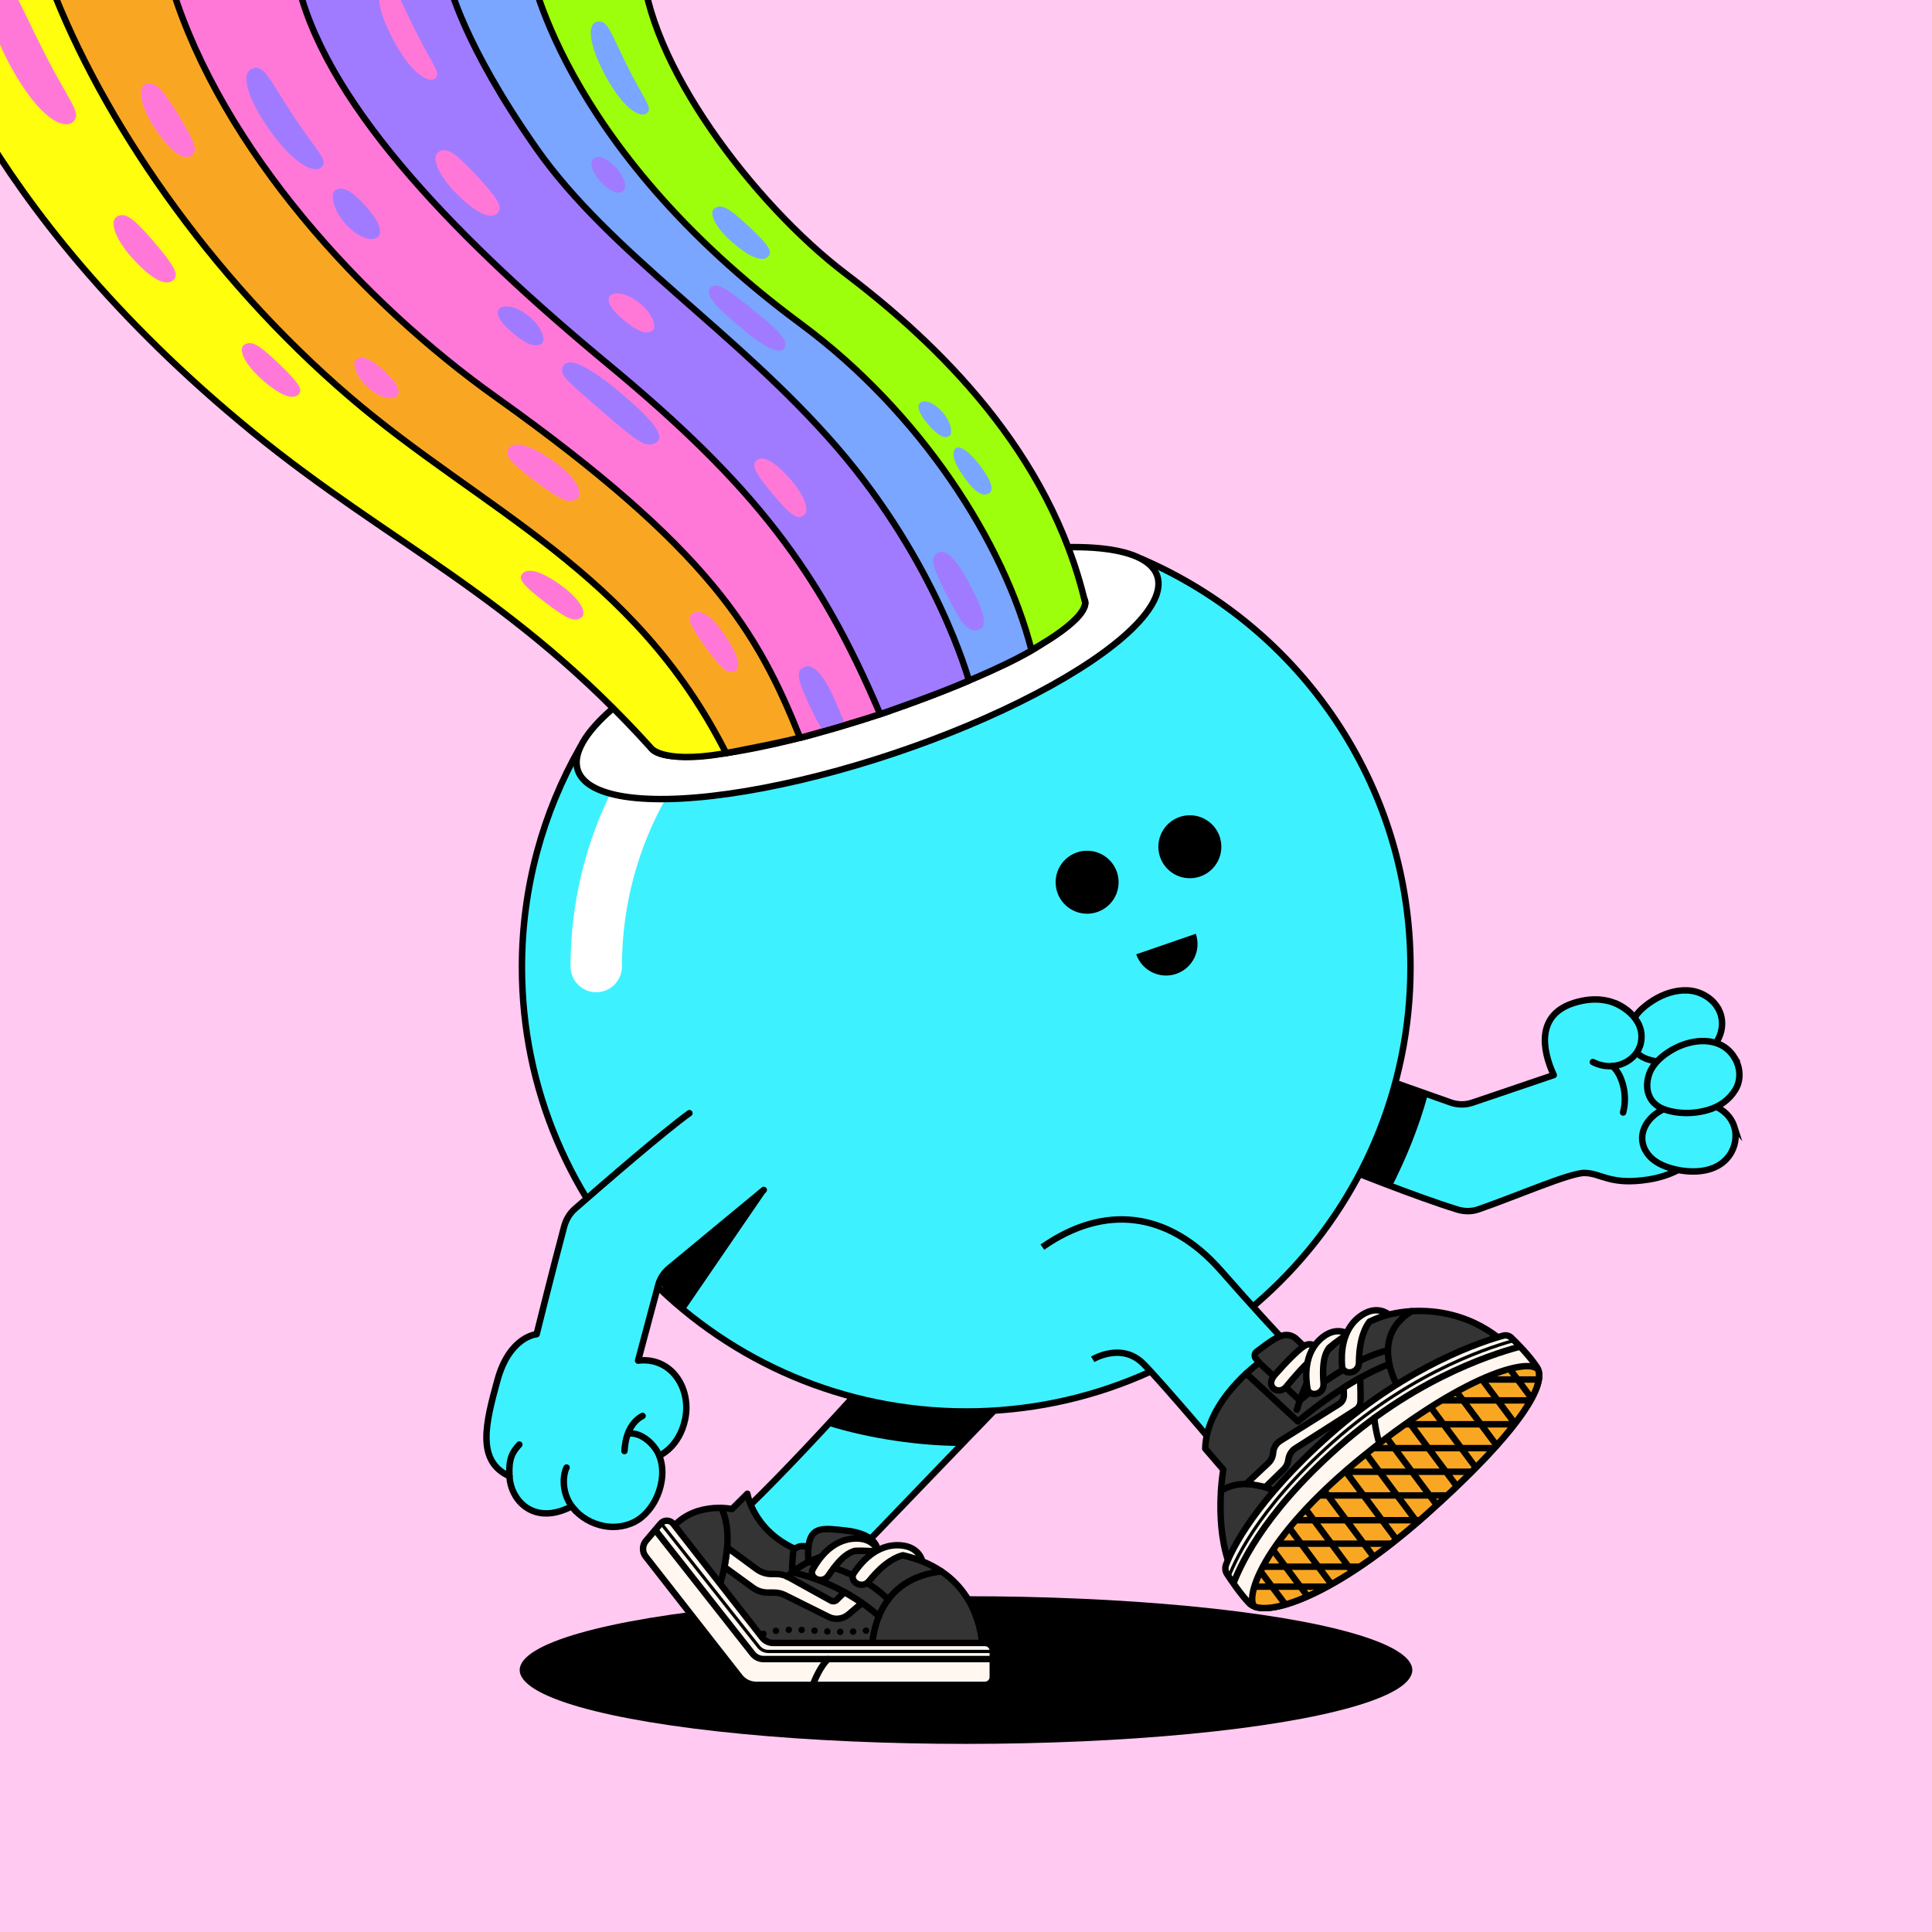 <?xml version="1.0" encoding="UTF-8"?>
<svg xmlns="http://www.w3.org/2000/svg" viewBox="0 0 600 600">
<rect x="0" y="0" width="600" height="600" fill="#808080" stroke="none"/>
<svg id="uuid-47722c1a-ec94-491f-b9ae-69c2f5e8f75c" data-name="BACKGROUND" xmlns="http://www.w3.org/2000/svg" viewBox="0 0 600 600"><defs><style>
      .uuid-ab0c32c0-b20c-4bf1-888e-57f882ba1299 {
        fill: #ffc9f1;
      }
    </style></defs><rect class="uuid-ab0c32c0-b20c-4bf1-888e-57f882ba1299" x="-1" y="-1" width="602" height="602"/></svg>
<svg id="uuid-79ae8300-360b-4786-a450-139d88b9bd1b" data-name="BACKGROUND" xmlns="http://www.w3.org/2000/svg" viewBox="0 0 600 600"><defs><style>
      .uuid-bb790ef4-3482-4c16-9212-ca22a42e94c3, .uuid-ce21024d-8548-4b65-8289-134ddf374839 {
        fill: #fff;
      }

      .uuid-30451256-22b5-42b4-8d7c-d574d31a414e, .uuid-ce21024d-8548-4b65-8289-134ddf374839, .uuid-ec441505-d704-4a03-88d5-730631e1d0ab, .uuid-4dc48eb6-7162-43bb-b26b-b457b7eed207, .uuid-69c06034-4b4b-451d-b5db-874d58b2df8d, .uuid-488e563d-fac1-4f7c-b70d-f33aa7f157d6, .uuid-2c7f611f-0762-4166-ba69-0c8fa63a7c69 {
        stroke: #000;
        stroke-width: 2px;
      }

      .uuid-30451256-22b5-42b4-8d7c-d574d31a414e, .uuid-ce21024d-8548-4b65-8289-134ddf374839, .uuid-4dc48eb6-7162-43bb-b26b-b457b7eed207, .uuid-69c06034-4b4b-451d-b5db-874d58b2df8d, .uuid-488e563d-fac1-4f7c-b70d-f33aa7f157d6 {
        stroke-linecap: round;
      }

      .uuid-30451256-22b5-42b4-8d7c-d574d31a414e, .uuid-ec441505-d704-4a03-88d5-730631e1d0ab, .uuid-69c06034-4b4b-451d-b5db-874d58b2df8d, .uuid-2c7f611f-0762-4166-ba69-0c8fa63a7c69 {
        fill: #3ef1ff;
      }

      .uuid-30451256-22b5-42b4-8d7c-d574d31a414e, .uuid-4dc48eb6-7162-43bb-b26b-b457b7eed207, .uuid-2c7f611f-0762-4166-ba69-0c8fa63a7c69 {
        stroke-linejoin: round;
      }

      .uuid-ce21024d-8548-4b65-8289-134ddf374839, .uuid-ec441505-d704-4a03-88d5-730631e1d0ab, .uuid-69c06034-4b4b-451d-b5db-874d58b2df8d, .uuid-488e563d-fac1-4f7c-b70d-f33aa7f157d6 {
        stroke-miterlimit: 10;
      }

      .uuid-4dc48eb6-7162-43bb-b26b-b457b7eed207 {
        fill: none;
      }

      .uuid-488e563d-fac1-4f7c-b70d-f33aa7f157d6 {
        fill: #f9a723;
      }
    </style></defs><path class="uuid-30451256-22b5-42b4-8d7c-d574d31a414e" d="m409.81,359.6c9.2,3.77,29.89,12.05,42.79,16.03,2.11.65,4.41.69,6.5-.04,11.79-4.08,28.47-11.39,33.03-11.32,5.25.08,7.8,3.93,19.88,2.04,13.36-2.1,22.43-11.99,20.93-23.3-4.21-43.28-25.18-26.79-25.18-26.79,0,0-5.84-8.75-18.76-4.82-11.83,3.6-10.2,14.44-6.47,22.47l-25.29,8.58c-2.14.72-4.45.71-6.59-.02l-35.7-12.61"/><path class="uuid-69c06034-4b4b-451d-b5db-874d58b2df8d" d="m533.36,312.82c2.5,3.94,1.62,9.14-1.57,12.4-2.47,2.53-5.88,3.88-9.32,4.4-2.8.43-5.7.42-8.49-.08-2.14-.39-4.29-1.1-5.79-2.75-1.66-1.83-2.27-4.46-1.98-6.87.51-4.17,3.84-7.14,7.22-9.26,3.17-1.98,6.86-3.26,10.64-3.09,3.8.18,7.36,2.19,9.3,5.24Z"/><path class="uuid-69c06034-4b4b-451d-b5db-874d58b2df8d" d="m538.57,349.84c.97,3.03.32,6.43-1.5,9.01-3.77,5.33-11.17,5.65-16.96,4.27-3.31-.79-6.69-2.21-8.67-5.13-3.13-4.61-.82-9.79,3.48-12.56,2.58-1.66,5.61-2.67,8.63-3.14,5.73-.89,13.1,1.51,15.03,7.56Z"/><path class="uuid-69c06034-4b4b-451d-b5db-874d58b2df8d" d="m538.71,328.53c1.8,2.99,2.06,6.89.22,9.9-1.95,3.2-4.94,5.25-8.49,6.28-3.66,1.07-7.64,1.27-11.4.44-2.25-.5-4.53-1.38-5.96-3.28-1.86-2.47-1.89-5.68-.85-8.49,1.2-3.24,4.17-5.69,7.09-7.37,6.15-3.56,15.21-4.43,19.39,2.52Z"/><path class="uuid-69c06034-4b4b-451d-b5db-874d58b2df8d" d="m501.85,311.68s9.27,3.84,7.77,12.02c-1.04,5.68-8.17,9.55-14.94,6.13"/><path class="uuid-4dc48eb6-7162-43bb-b26b-b457b7eed207" d="m500.67,331.08c2.41,1.63,5.11,8.04,3.4,14.42"/><path d="m443.44,339.88c-2.88,10.58-6.94,20.23-11.17,28.59-10.17-3.78-21.16-9.53-27-11.93l11.83-26.02,26.35,9.36Z"/><ellipse cx="300" cy="518.65" rx="138.6" ry="22.93"/><path class="uuid-ec441505-d704-4a03-88d5-730631e1d0ab" d="m319.36,427.14c-1.16,1.05-54.95,57-54.95,57,0,0,21.51-1.95,31.74,10.62,10.23,12.57,7.26,23.89,7.26,23.89h-66.9s-28.69-36.17-28.69-36.17c0,0,3.74-13.4,20.44-10.59,20.9-19.38,55.52-59.13,55.52-59.13l35.59,14.38Z"/><path d="m283.78,412.76l31.28,12.64-3.24,9.5c-2.93,3.03-9.76,10.12-13.64,14.14-11.92,0-27.98-2.13-41.33-6.37,13.95-15.1,26.93-29.92,26.93-29.92Z"/><path class="uuid-ec441505-d704-4a03-88d5-730631e1d0ab" d="m354.45,173.54l-.11.27-174.2,58.29c-11.49,20.13-18.05,43.43-18.05,68.27,0,76.2,61.77,137.98,137.97,137.98s137.98-61.77,137.98-137.98c0-56.89-34.43-105.72-83.58-126.83Z"/><path class="uuid-4dc48eb6-7162-43bb-b26b-b457b7eed207" d="m264.41,484.14c-4.06.49-11.49,1.36-17.85,7.23"/><path class="uuid-bb790ef4-3482-4c16-9212-ca22a42e94c3" d="m185.17,308.14c-4.41,0-7.98-3.57-7.98-7.98,0-67.74,55.11-122.86,122.86-122.86,4.41,0,7.98,3.57,7.98,7.98s-3.57,7.98-7.98,7.98c-58.94,0-106.9,47.95-106.9,106.9,0,4.41-3.57,7.98-7.98,7.98Z"/><path d="m203.75,397.46l34.2-27.46-24.86,36.3c-6.73-5.1-3.66-2.61-9.34-8.83Z"/><path class="uuid-2c7f611f-0762-4166-ba69-0c8fa63a7c69" d="m323.72,387.31c19.14-13.4,39.15-11.3,55.52,7.36,19.6,22.35,30.57,33.06,30.57,33.06,0,0,10.74-19.34,34.77-17.5,18.26,1.4,24.84,14.43,24.84,14.43,0,0,6.21,8.82-22.45,33.5-28.66,24.68-54.93,40.92-61.14,29.46-6.21-11.46-2.82-32.1-2.82-32.1,0,0-22.02-26.09-27.94-32.01-6.79-6.79-15.71-1.36-15.71-1.36"/><path class="uuid-ec441505-d704-4a03-88d5-730631e1d0ab" d="m446.97,458.17c-25.89,22.29-49.82,37.69-58.79,32.02-9.77-7.44,26.84-38.54,44.88-52.7,18.04-14.16,32.17-17.82,36.36-12.81,0,0,6.21,8.82-22.45,33.5Z"/><path class="uuid-4dc48eb6-7162-43bb-b26b-b457b7eed207" d="m409.81,427.74c-1.89,2.86-4.55,10.38-4.55,10.38"/><ellipse class="uuid-ce21024d-8548-4b65-8289-134ddf374839" cx="269.41" cy="209.07" rx="94.9" ry="26.25" transform="translate(-52.5 96.54) rotate(-18.55)"/><ellipse class="uuid-488e563d-fac1-4f7c-b70d-f33aa7f157d6" cx="269.41" cy="209.07" rx="71.19" ry="13.32" transform="translate(-52.5 96.54) rotate(-18.55)"/><g><path class="uuid-30451256-22b5-42b4-8d7c-d574d31a414e" d="m214.11,345.7c-8.05,5.83-25.34,20.79-35.52,29.67-1.67,1.45-2.82,3.41-3.39,5.55-3.14,11.67-8.55,33.44-8.55,33.44,0,0-8.42.58-12.19,14.35-3.64,13.3-6.64,25.06,3.77,29.75.35,7.47,7.51,15.45,19.2,9.41.14-.06,1.32,1.32,1.44,1.45,2.64,2.7,6.36,4.45,10.13,4.81,3.65.36,7.61-.67,10.43-3.08,3.29-2.81,5.4-6.94,6.05-11.2.4-2.61.26-5.31-.75-7.78,0,0,6.2-2.51,8.05-11.34,1.99-9.49-4.22-19.42-14.62-18.18l6.17-23.11c.51-2.2,1.74-4.16,3.49-5.59l29.38-24.3"/><path class="uuid-4dc48eb6-7162-43bb-b26b-b457b7eed207" d="m204.73,452.06c-1.37-3.47-5.39-7.08-9-6.88"/><path class="uuid-4dc48eb6-7162-43bb-b26b-b457b7eed207" d="m178.86,469.3c-5.16-5.27-3.82-11.97-2.9-13.54"/><path class="uuid-4dc48eb6-7162-43bb-b26b-b457b7eed207" d="m158.22,458.45c-.27-5.22.73-7.32,3.06-9.83"/><path class="uuid-4dc48eb6-7162-43bb-b26b-b457b7eed207" d="m193.93,450.63c.14-2.07.48-4.16,1.32-6.06.85-1.95,2.36-3.88,4.31-4.85"/></g></svg>
<svg id="uuid-d5dd65a7-b2b1-4e4f-8af0-4691195114d0" data-name="BODY" xmlns="http://www.w3.org/2000/svg" viewBox="0 0 600 600"><circle cx="369.54" cy="262.94" r="9.78" transform="translate(-8.58 12.49) rotate(-1.91)"/><path d="m352.87,296.37c1.76,5.11,7.33,7.82,12.44,6.06,5.11-1.76,7.82-7.33,6.06-12.44"/><circle cx="337.63" cy="273.96" r="9.78" transform="translate(-8.96 11.43) rotate(-1.91)"/></svg>
<svg id="uuid-a9ec8817-2407-47e3-b451-30ded90b5961" data-name="BACKGROUND" xmlns="http://www.w3.org/2000/svg" xmlns:xlink="http://www.w3.org/1999/xlink" viewBox="0 0 600 600"><defs><style>
      .uuid-38147cdf-a163-4f62-b3ec-fbcafbd26544, .uuid-c3665144-c5cd-4a6e-8bcd-77622d93734e, .uuid-90c49120-ed8c-4549-b597-935fb43d9a5c, .uuid-37f640f1-0b58-490d-aa0c-c6db63473e01, .uuid-0b44583d-d0ab-401d-bf44-3fab20b4cfe3, .uuid-7a856aa2-b511-4b15-8b44-65c14813becd, .uuid-c5531e56-35be-4489-bfa4-2d18d1c48b9a {
        fill: none;
      }

      .uuid-c3665144-c5cd-4a6e-8bcd-77622d93734e, .uuid-08975e20-1e06-470a-a6ad-274a08437e44, .uuid-90c49120-ed8c-4549-b597-935fb43d9a5c, .uuid-57a4487c-ab0d-45e7-bcdb-31380f7058fe, .uuid-37f640f1-0b58-490d-aa0c-c6db63473e01 {
        stroke: #000;
        stroke-linecap: round;
        stroke-linejoin: round;
      }

      .uuid-08975e20-1e06-470a-a6ad-274a08437e44 {
        fill: #353434;
      }

      .uuid-08975e20-1e06-470a-a6ad-274a08437e44, .uuid-90c49120-ed8c-4549-b597-935fb43d9a5c, .uuid-57a4487c-ab0d-45e7-bcdb-31380f7058fe, .uuid-37f640f1-0b58-490d-aa0c-c6db63473e01 {
        stroke-width: 2px;
      }

      .uuid-90c49120-ed8c-4549-b597-935fb43d9a5c {
        stroke-dasharray: 0 0 0 4;
      }

      .uuid-a7665a25-b1d6-4816-87d4-f1f8d0a00c6b {
        fill: #f9a723;
      }

      .uuid-a18afeca-8b09-4f0f-acfd-b939a492045c, .uuid-57a4487c-ab0d-45e7-bcdb-31380f7058fe {
        fill: #fff7f0;
      }

      .uuid-0b44583d-d0ab-401d-bf44-3fab20b4cfe3 {
        clip-path: url(#uuid-41d8c490-a2b5-4ce3-9120-3480010acea7);
      }

      .uuid-7a856aa2-b511-4b15-8b44-65c14813becd {
        clip-path: url(#uuid-86749df8-09be-4d89-a9e5-b30073c7eb55);
      }

      .uuid-c5531e56-35be-4489-bfa4-2d18d1c48b9a {
        clip-path: url(#uuid-c95a0056-7a63-4914-89d6-429f2c9f02dd);
      }
    </style><clipPath id="uuid-86749df8-09be-4d89-a9e5-b30073c7eb55"><path class="uuid-38147cdf-a163-4f62-b3ec-fbcafbd26544" d="m236.72,508.58l-27.63-35.34c-.99-1.27-2.89-1.3-3.93-.08l-4.54,5.35c-1.19,1.4-1.23,3.44-.1,4.88l29.22,37.38c1.22,1.56,3.1,2.48,5.08,2.48h71.09c1.33,0,2.41-1.08,2.41-2.41v-8.19c0-1.33-1.08-2.41-2.41-2.41h-65.78c-1.34,0-2.6-.62-3.42-1.67h0Z"/></clipPath><clipPath id="uuid-41d8c490-a2b5-4ce3-9120-3480010acea7"><path class="uuid-38147cdf-a163-4f62-b3ec-fbcafbd26544" d="m469.32,415.42c-.66-.63-1.59-.86-2.47-.62-5.87,1.59-29.25,8.95-53.86,30.76-23.28,20.64-30.4,35.59-32.22,40.34-.37.98-.27,2.06.31,2.94,1.37,2.1,4.19,6.25,6.89,9.08,4.73,4.98,26.38-2.07,55.09-27.69,28.72-25.62,37.69-40.52,34.25-45.67-2.52-3.77-6.2-7.44-7.99-9.14h0Z"/></clipPath><clipPath id="uuid-c95a0056-7a63-4914-89d6-429f2c9f02dd"><path class="uuid-38147cdf-a163-4f62-b3ec-fbcafbd26544" d="m477.9,426.07h0c-.62-4.79-20.55-1.28-53.98,25.69-33.41,26.94-37.41,45.67-34.1,47.26,7.15,2.33,27.31-5.65,53.25-28.79,24.07-21.47,34.26-35.41,34.9-42.4,0-.73,0-1.33-.07-1.76h0Z"/></clipPath></defs><g id="uuid-ba66d85f-07fa-4fc3-953c-f19e41c3212a" data-name="uuid-26a6d1fb-7a7a-43d6-9d7d-4988c6494f43"><g><g><path class="uuid-08975e20-1e06-470a-a6ad-274a08437e44" d="m232.09,463.9l-4.76,4.74s-12.85-2.78-19.77,7.48l29.07,36.91h68.51s.65-17.01-14.04-25.82c-8.29-5.06-18.57-5.38-18.57-5.38,0,0,.59-5.4-10.04-6.52-6.71-.71-10.69-1.45-11.43,5.09-3.34-.74-3.38.51-4.52.47-12.74-5.97-14.45-16.98-14.45-16.98h0Z"/><path class="uuid-57a4487c-ab0d-45e7-bcdb-31380f7058fe" d="m224.97,486.65l8.84,6.43c1.34.98,2.96,1.51,4.63,1.51h1.91c1.22,0,2.42.28,3.51.83l13.47,6.72c2.02,1.01,4.44.71,6.16-.75l4.2-3.56s-2.45-1.65-5.37-3.34c-.93.79-2.49,2.38-2.49,2.38-.47.45-1.18.54-1.75.23l-13.14-7.28c-1.17-.65-2.48-.99-3.81-.99h-1.5c-1.68,0-3.31-.54-4.66-1.53l-9.07-6.67-.92,6.03h0Z"/><g><path class="uuid-37f640f1-0b58-490d-aa0c-c6db63473e01" d="m224.03,468.31c5.12,10.55-1.65,27.23-1.65,27.23"/><path class="uuid-37f640f1-0b58-490d-aa0c-c6db63473e01" d="m272.94,501.95s-10.29-10.01-26.93-13.68c0,0-.04-4.76.53-7.38"/><path class="uuid-37f640f1-0b58-490d-aa0c-c6db63473e01" d="m251.06,480.41c-.2,1.65,0,4.68,0,4.68,0,0,14.89,1.67,24.77,11.68"/><path class="uuid-90c49120-ed8c-4549-b597-935fb43d9a5c" d="m233.41,508.95c11.41-5.97,21.79-.21,38.23-2.92"/><path class="uuid-37f640f1-0b58-490d-aa0c-c6db63473e01" d="m292.35,488.02c-19.07,2.22-21.4,18.25-21.65,25.02"/><path class="uuid-37f640f1-0b58-490d-aa0c-c6db63473e01" d="m244.42,489.63c5.92-5.31,14.38-9.03,28.11-7.79"/></g><g><path class="uuid-57a4487c-ab0d-45e7-bcdb-31380f7058fe" d="m272.79,481.86s-1.22-4.06-6.78-4.06c-7.86,0-12.12,6.94-13.58,9.53-1.46,2.58,2.88,4.92,4.88,1.92,4.3-6.42,6.78-7.15,8.16-7.61,3.05-.17,7.32.21,7.32.21h0Z"/><path class="uuid-57a4487c-ab0d-45e7-bcdb-31380f7058fe" d="m286.4,484.77s-.85-4.3-6.5-4.83c-7.98-.74-12.97,6.03-14.7,8.56-1.73,2.53,2.45,5.35,4.77,2.44,4.98-6.23,9.01-7.6,10.46-7.94,1.97.42,5.97,1.76,5.97,1.76h0Z"/></g><g><path class="uuid-a18afeca-8b09-4f0f-acfd-b939a492045c" d="m236.72,508.58l-27.63-35.34c-.99-1.27-2.89-1.3-3.93-.08l-4.54,5.35c-1.19,1.4-1.23,3.44-.1,4.88l29.22,37.38c1.22,1.56,3.1,2.48,5.08,2.48h71.09c1.33,0,2.41-1.08,2.41-2.41v-8.19c0-1.33-1.08-2.41-2.41-2.41h-65.78c-1.34,0-2.6-.62-3.42-1.67h0Z"/><g class="uuid-7a856aa2-b511-4b15-8b44-65c14813becd"><g><path class="uuid-37f640f1-0b58-490d-aa0c-c6db63473e01" d="m233.72,513.58l-31.07-39.51c-.99-1.27-2.89-1.3-3.93-.08l-4.54,5.35c-1.19,1.4-1.23,3.44-.1,4.88l32.66,41.55c1.22,1.56,3.1,2.48,5.08,2.48h78.32c1.33,0,2.41-1.08,2.41-2.41v-8.19c0-1.33-1.08-2.41-2.41-2.41h-73c-1.34,0-2.6-.62-3.42-1.67h0Z"/><path class="uuid-37f640f1-0b58-490d-aa0c-c6db63473e01" d="m257.13,515.25c-4.65,4.53-7.01,15.59-7.01,15.59"/><path class="uuid-c3665144-c5cd-4a6e-8bcd-77622d93734e" d="m203.87,471.28l31.75,40.14c.73.92,1.83,1.45,3,1.45h72.64"/></g></g><path class="uuid-37f640f1-0b58-490d-aa0c-c6db63473e01" d="m236.72,508.58l-27.63-35.34c-.99-1.27-2.89-1.3-3.93-.08l-4.54,5.35c-1.19,1.4-1.23,3.44-.1,4.88l29.22,37.38c1.22,1.56,3.1,2.48,5.08,2.48h71.09c1.33,0,2.41-1.08,2.41-2.41v-8.19c0-1.33-1.08-2.41-2.41-2.41h-65.78c-1.34,0-2.6-.62-3.42-1.67h0Z"/></g></g><g><path class="uuid-08975e20-1e06-470a-a6ad-274a08437e44" d="m374.29,449.88l5.62,6.52s-3.17,17.71,2.54,31.11c0,0,5.33-16.06,31.48-39.12,26.16-23.06,53.73-30.88,53.73-30.88,0,0-10.6-11.39-29.3-10.31-18.7,1.08-28.7,15.35-28.7,15.35l-7.34-6.97c-1.07-.79-2.2-1.09-3.35-.95-2.22.27-4.71,2.12-8.72,5.16-.66.5-.78,1.46-.26,2.11l1.05,1.3s-16.35,11.66-16.75,26.68h0Z"/><g><path class="uuid-37f640f1-0b58-490d-aa0c-c6db63473e01" d="m438.37,407.2c-12.71,7.85-5.52,21.67-3.18,25.5"/><path class="uuid-37f640f1-0b58-490d-aa0c-c6db63473e01" d="m387.04,426.55l16.04,14.9s14.31-12.47,28.39-17.83"/><path class="uuid-37f640f1-0b58-490d-aa0c-c6db63473e01" d="m431.04,419.33c-13.06,3.21-27.36,15.6-27.36,15.6l-12.64-11.73"/><path class="uuid-37f640f1-0b58-490d-aa0c-c6db63473e01" d="m379.19,462.98c7.61-4.75,16.48,0,16.48,0"/><path class="uuid-57a4487c-ab0d-45e7-bcdb-31380f7058fe" d="m409.66,422.54s-3.89,5.28-6.92,15.26"/></g><path class="uuid-57a4487c-ab0d-45e7-bcdb-31380f7058fe" d="m393.02,461.84s-4.36-1.04-6.05-.97l6.92-6.51c.88-.83,1.41-1.96,1.49-3.17h0c.1-1.53.92-2.92,2.22-3.73l18.26-11.43c.9-.56,1.46-1.53,1.48-2.59.02-.73,0-1.61-.11-2.44,0,0,3.79-2.34,5.17-3.09,0,0,.19,4.73.12,7.32-.03,1.03-.55,1.99-1.42,2.56l-18.86,12.04c-1.06.7-1.79,1.8-2.04,3.04l-.19.95c-.19.94-.65,1.81-1.34,2.48l-5.66,5.52h0Z"/><g><path class="uuid-a18afeca-8b09-4f0f-acfd-b939a492045c" d="m469.32,415.42c-.66-.63-1.59-.86-2.47-.62-5.87,1.59-29.25,8.95-53.86,30.76-23.28,20.64-30.4,35.59-32.22,40.34-.37.98-.27,2.06.31,2.94,1.37,2.1,4.19,6.25,6.89,9.08,4.73,4.98,26.38-2.07,55.09-27.69,28.72-25.62,37.69-40.52,34.25-45.67-2.52-3.77-6.2-7.44-7.99-9.14h0Z"/><g class="uuid-0b44583d-d0ab-401d-bf44-3fab20b4cfe3"><g><path class="uuid-37f640f1-0b58-490d-aa0c-c6db63473e01" d="m472.79,418c-6.13,1.66-31.38,8.54-57.1,31.34-24.34,21.57-30.97,38.01-32.86,42.97"/><path class="uuid-c3665144-c5cd-4a6e-8bcd-77622d93734e" d="m470.98,416.08c-6.13,1.66-31.16,8.82-56.88,31.61-24.34,21.57-30.97,38.01-32.86,42.97"/><path class="uuid-37f640f1-0b58-490d-aa0c-c6db63473e01" d="m426.8,440.38c.35,3.83,1.54,7.89,1.54,7.89"/></g></g><path class="uuid-37f640f1-0b58-490d-aa0c-c6db63473e01" d="m469.32,415.42c-.66-.63-1.59-.86-2.47-.62-5.87,1.59-29.25,8.95-53.86,30.76-23.28,20.64-30.4,35.59-32.22,40.34-.37.98-.27,2.06.31,2.94,1.37,2.1,4.19,6.25,6.89,9.08,4.73,4.98,26.38-2.07,55.09-27.69,28.72-25.62,37.69-40.52,34.25-45.67-2.52-3.77-6.2-7.44-7.99-9.14h0Z"/></g><g><path class="uuid-a7665a25-b1d6-4816-87d4-f1f8d0a00c6b" d="m477.9,426.07h0c-.62-4.79-20.55-1.28-53.98,25.69-33.41,26.94-37.41,45.67-34.1,47.26,7.15,2.33,27.31-5.65,53.25-28.79,24.07-21.47,34.26-35.41,34.9-42.4,0-.73,0-1.33-.07-1.76h0Z"/><g class="uuid-c5531e56-35be-4489-bfa4-2d18d1c48b9a"><g><g><line class="uuid-37f640f1-0b58-490d-aa0c-c6db63473e01" x1="381.54" y1="492.75" x2="444.59" y2="492.75"/><line class="uuid-37f640f1-0b58-490d-aa0c-c6db63473e01" x1="387.1" y1="486.55" x2="450.14" y2="486.55"/><line class="uuid-37f640f1-0b58-490d-aa0c-c6db63473e01" x1="392.37" y1="479.4" x2="455.41" y2="479.4"/><line class="uuid-37f640f1-0b58-490d-aa0c-c6db63473e01" x1="398.7" y1="472.12" x2="461.75" y2="472.12"/><line class="uuid-37f640f1-0b58-490d-aa0c-c6db63473e01" x1="406.85" y1="464.43" x2="469.89" y2="464.43"/><line class="uuid-37f640f1-0b58-490d-aa0c-c6db63473e01" x1="413.06" y1="457.06" x2="476.11" y2="457.06"/><line class="uuid-37f640f1-0b58-490d-aa0c-c6db63473e01" x1="422.54" y1="449.74" x2="485.59" y2="449.74"/><line class="uuid-37f640f1-0b58-490d-aa0c-c6db63473e01" x1="431.04" y1="442.32" x2="494.08" y2="442.32"/><line class="uuid-37f640f1-0b58-490d-aa0c-c6db63473e01" x1="439.8" y1="434.91" x2="502.84" y2="434.91"/><line class="uuid-37f640f1-0b58-490d-aa0c-c6db63473e01" x1="446.44" y1="428.43" x2="509.49" y2="428.43"/></g><g><line class="uuid-37f640f1-0b58-490d-aa0c-c6db63473e01" x1="425.89" y1="534.09" x2="367.66" y2="456.06"/><line class="uuid-37f640f1-0b58-490d-aa0c-c6db63473e01" x1="432.22" y1="530.76" x2="374" y2="452.74"/><line class="uuid-37f640f1-0b58-490d-aa0c-c6db63473e01" x1="439.41" y1="526.76" x2="381.19" y2="448.74"/><line class="uuid-37f640f1-0b58-490d-aa0c-c6db63473e01" x1="445.19" y1="521.9" x2="386.97" y2="443.88"/><line class="uuid-37f640f1-0b58-490d-aa0c-c6db63473e01" x1="451.27" y1="516.55" x2="393.04" y2="438.52"/><line class="uuid-37f640f1-0b58-490d-aa0c-c6db63473e01" x1="458.93" y1="511.95" x2="400.7" y2="433.93"/><line class="uuid-37f640f1-0b58-490d-aa0c-c6db63473e01" x1="465.81" y1="507.2" x2="407.59" y2="429.17"/><line class="uuid-37f640f1-0b58-490d-aa0c-c6db63473e01" x1="472.37" y1="502.45" x2="414.15" y2="424.42"/><line class="uuid-37f640f1-0b58-490d-aa0c-c6db63473e01" x1="478.85" y1="496.98" x2="420.62" y2="418.95"/><line class="uuid-37f640f1-0b58-490d-aa0c-c6db63473e01" x1="485.17" y1="491.75" x2="426.95" y2="413.72"/><line class="uuid-37f640f1-0b58-490d-aa0c-c6db63473e01" x1="492.86" y1="486.51" x2="434.64" y2="408.48"/><line class="uuid-37f640f1-0b58-490d-aa0c-c6db63473e01" x1="500.02" y1="481.69" x2="441.8" y2="403.66"/><line class="uuid-37f640f1-0b58-490d-aa0c-c6db63473e01" x1="507.96" y1="477.54" x2="449.73" y2="399.51"/></g></g></g><path class="uuid-37f640f1-0b58-490d-aa0c-c6db63473e01" d="m477.9,426.07h0c-.62-4.79-20.55-1.28-53.98,25.69-33.41,26.94-37.41,45.67-34.1,47.26,7.15,2.33,27.31-5.65,53.25-28.79,24.07-21.47,34.26-35.41,34.9-42.4,0-.73,0-1.33-.07-1.76h0Z"/></g><g><path class="uuid-57a4487c-ab0d-45e7-bcdb-31380f7058fe" d="m408.54,421.02c-3.73,3.19-6.72,6.78-9.07,9.63-2.35,2.86-6.8.03-3.59-3.64,3.21-3.67,7.19-7.82,9.39-9.15,2.2-1.33,5.76,1.03,3.27,3.15h0Z"/><path class="uuid-57a4487c-ab0d-45e7-bcdb-31380f7058fe" d="m418.62,414.25s-3.47-2.43-7.84,1.01c-6.17,4.87-5.22,12.96-4.76,15.89s5.3,2.08,5.02-1.51c-.6-7.7.9-9.81,1.7-11.03,2.29-2.02,5.88-4.36,5.88-4.36h0Z"/><path class="uuid-57a4487c-ab0d-45e7-bcdb-31380f7058fe" d="m431.11,408.11s-3.34-2.85-8.09.24c-6.73,4.36-6.45,12.77-6.24,15.82s5.24,2.68,5.26-1.04c.05-7.97,2.38-11.55,3.3-12.71,1.81-.89,5.78-2.31,5.78-2.31Z"/></g></g></g></g></svg>
<svg id="uuid-67e41f4c-36c3-49ce-876d-3390124057a3" data-name="BODY" xmlns="http://www.w3.org/2000/svg" xmlns:xlink="http://www.w3.org/1999/xlink" viewBox="0 0 600 600"><defs><style>
      .uuid-7dd7bf61-6d36-4c90-8bca-8a8939419726, .uuid-03f61921-588e-401a-8859-1aea6c8c86e1 {
        fill: none;
      }

      .uuid-818f14bd-d9b9-46d3-889f-ff0d953431e9, .uuid-4642e101-095d-4a06-8469-3a4b2c2d06a5 {
        fill: #7aa6ff;
      }

      .uuid-818f14bd-d9b9-46d3-889f-ff0d953431e9, .uuid-00f46dd1-78ad-484f-a0bd-b17104dee9b2, .uuid-7f276784-90c0-46f6-837e-520faf803895, .uuid-fad4d35b-816c-4193-8077-af68689d46c9, .uuid-655dcc45-6458-48ae-b618-328cebfbc930, .uuid-7bb48eb4-9044-4b43-aeb6-2bf5ca479bc5 {
        stroke: #000;
        stroke-linecap: round;
        stroke-linejoin: round;
        stroke-width: 2px;
      }

      .uuid-7c1cdae1-e4f0-4cad-b5f9-ace75712cd04, .uuid-fad4d35b-816c-4193-8077-af68689d46c9 {
        fill: #ff78d8;
      }

      .uuid-159db930-0055-474e-bf7d-d2ef88a4f2e0, .uuid-00f46dd1-78ad-484f-a0bd-b17104dee9b2 {
        fill: #a07bff;
      }

      .uuid-7f276784-90c0-46f6-837e-520faf803895 {
        fill: #9dff0c;
      }

      .uuid-655dcc45-6458-48ae-b618-328cebfbc930 {
        fill: #ffff0d;
      }

      .uuid-7bb48eb4-9044-4b43-aeb6-2bf5ca479bc5 {
        fill: #f9a723;
      }

      .uuid-03f61921-588e-401a-8859-1aea6c8c86e1 {
        clip-path: url(#uuid-804ae3fb-e0b0-4cb0-9fc4-d5728bfc055a);
      }
    </style><clipPath id="uuid-804ae3fb-e0b0-4cb0-9fc4-d5728bfc055a"><rect class="uuid-7dd7bf61-6d36-4c90-8bca-8a8939419726" y="0" width="356.77" height="259.02"/></clipPath></defs><g id="uuid-e08b6436-3f6a-4c9f-9093-d1c930c9c3f3" data-name="uuid-e7813b6f-2e9c-4ced-a089-4ee6c80ec3de"><g id="uuid-e0381978-b832-459b-931d-8fd985a897cc" data-name="uuid-a396a31d-4a55-404b-af28-89c8152d84a8"><g class="uuid-03f61921-588e-401a-8859-1aea6c8c86e1"><g><g><path class="uuid-655dcc45-6458-48ae-b618-328cebfbc930" d="m21.84-3.16H-25.62S-9.06,62.7,78.47,134.23c42.59,34.8,80.9,50.61,123.9,98.29,0,0,4.35,5.26,26.05.81,0,0-11.34-27.93-32.91-47.67-21.57-19.74-59.06-42.39-92.22-73.14C70.11,81.78,42.34,39.71,21.84-3.16Z"/><g><path class="uuid-7c1cdae1-e4f0-4cad-b5f9-ace75712cd04" d="m41.06,80.14c-5.4-5.99-7.2-11.6-4.72-12.89,2.41-1.26,4.56-.2,11.44,7.82,6.14,7.16,7.54,9.84,6.47,11.42-1.71,2.51-6.01,1.61-13.18-6.34h0Z"/><path class="uuid-7c1cdae1-e4f0-4cad-b5f9-ace75712cd04" d="m80.87,117.43c-5.16-4.71-7.06-9.26-4.91-10.43,2.1-1.15,4.08-.36,10.67,5.96,5.88,5.64,7.27,7.79,6.4,9.14-1.4,2.14-5.31,1.59-12.15-4.66h0Z"/><path class="uuid-7c1cdae1-e4f0-4cad-b5f9-ace75712cd04" d="m174.49,181.97c5.64,4.12,8.02,8.43,6.02,9.83-1.96,1.37-4.02.8-11.25-4.76-6.46-4.97-8.08-6.96-7.35-8.39,1.16-2.28,5.1-2.15,12.59,3.31h0Z"/><path class="uuid-7c1cdae1-e4f0-4cad-b5f9-ace75712cd04" d="m3.11,20.25C-3.95,7.19-5.68-3.54-.67-4.72c4.89-1.16,5.53,3.59,14.35,20.93,7.87,15.49,11.5,18.58,9.33,21.3-2.51,3.13-10.51.1-19.89-17.25h0Z"/></g></g><g><path class="uuid-7bb48eb4-9044-4b43-aeb6-2bf5ca479bc5" d="m15.64-5.05c15.91,41.86,49.22,90.81,92.9,128.25,41.09,35.21,88.36,54.1,116.95,110.68,0,0,18.65-3.48,26.12-5.61,0,0-3.79-28.65-36.96-60.2-33.17-31.55-57.66-44.67-87.89-73.03-30.23-28.36-57.27-61.26-68.69-101.71l-42.43,1.62Z"/><g><path class="uuid-7c1cdae1-e4f0-4cad-b5f9-ace75712cd04" d="m114.23,120.29c-3.9-3.44-5.07-7.85-3.49-8.75,1.55-.88,3.81-.78,8.79,3.85,4.45,4.13,4.55,6.1,4.11,7.19-.51,1.26-4.23,2.28-9.41-2.29h0Z"/><path class="uuid-7c1cdae1-e4f0-4cad-b5f9-ace75712cd04" d="m47.93,39.58c-4.42-6.75-5.32-12.57-2.68-13.47,2.58-.88,4.54.51,10.1,9.49,4.97,8.02,5.93,10.89,4.63,12.28-2.07,2.22-6.19.66-12.05-8.3h0Z"/><path class="uuid-7c1cdae1-e4f0-4cad-b5f9-ace75712cd04" d="m171.9,143.22c6.58,4.66,9.55,9.75,7.43,11.55-2.08,1.76-4.41,1.19-12.87-5.13-7.56-5.65-9.5-7.96-8.8-9.73,1.12-2.82,5.51-2.88,14.25,3.31h0Z"/><path class="uuid-7c1cdae1-e4f0-4cad-b5f9-ace75712cd04" d="m225.15,197.3c3.83,5.6,5.27,10.21,3.12,11.14-2.1.91-3.83-.12-9.06-7.3-4.68-6.41-5.67-8.76-4.68-10.01,1.59-2.01,5.11-1.89,10.61,6.16h0Z"/></g></g><g><path class="uuid-fad4d35b-816c-4193-8077-af68689d46c9" d="m53.4-3.94c15.64,50.4,59.33,97.86,100.58,127.25,66.61,47.45,81.37,73.04,94.5,105.84,0,0,19-5.22,27.85-8.39,0,0-17.05-46.88-49-77.62-31.96-30.74-55.55-46.25-86.32-80.56C110.23,28.25,95.26-6.94,95.26-6.94l-41.87,3Z"/><g><path class="uuid-159db930-0055-474e-bf7d-d2ef88a4f2e0" d="m83.32,39.81c-6.53-9.39-8.73-17.34-4.92-18.53,3.72-1.16,4.59,2.37,12.83,14.86,7.36,11.16,10.43,13.26,8.95,15.43-1.71,2.5-8.19.7-16.86-11.76h0Z"/><path class="uuid-159db930-0055-474e-bf7d-d2ef88a4f2e0" d="m191.72,121.17c8.84,7.26,15.51,14,12.16,16.18-3.27,2.13-6.01-.24-17.33-10.02-10.11-8.74-12.7-10.72-11.86-13.21.96-2.87,5.29-2.59,17.03,7.05h0Z"/><path class="uuid-159db930-0055-474e-bf7d-d2ef88a4f2e0" d="m164.23,98.18c4.06,3.25,5.45,7.59,3.91,8.57-1.5.95-3.76.97-8.97-3.41-4.65-3.91-4.84-5.87-4.45-6.98.44-1.29,4.11-2.49,9.51,1.83h0Z"/><path class="uuid-159db930-0055-474e-bf7d-d2ef88a4f2e0" d="m107.43,69.66c-4.07-4.39-5.02-9.72-3.17-10.67,1.8-.93,4.32-.64,9.5,5.24,4.63,5.25,4.58,7.6,3.99,8.87-.67,1.46-4.92,2.4-10.33-3.43h0Z"/><path class="uuid-159db930-0055-474e-bf7d-d2ef88a4f2e0" d="m259.09,216.98c1.42,3.18,3.09,7.21,3.09,7.21l-7.09,2.06s-1.63-2.83-3.04-5.76c-4.04-8.38-4.71-11.33-3.34-12.65,2.19-2.11,5.71-1.32,10.38,9.14Z"/></g></g><g><path class="uuid-818f14bd-d9b9-46d3-889f-ff0d953431e9" d="m134.56-8.29s-.28,40.11,80.63,110.83c43.89,38.36,66.98,68.55,82.13,110.29,0,0,17.8-7.04,26-12.68,0,0-10.09-48.29-49.34-84.4-39.26-36.1-66.47-48.96-104.36-124.04h-35.06Z"/><g><path class="uuid-159db930-0055-474e-bf7d-d2ef88a4f2e0" d="m184.54,49.17c-3.76,2.56,5.61,12.84,8.9,10.26,3.29-2.58-5.26-12.74-8.9-10.26Z"/><path class="uuid-159db930-0055-474e-bf7d-d2ef88a4f2e0" d="m293.93,184.59c-4.38-8.69-5.06-11.05-3.1-12.61,2.74-2.18,6.19,1.57,10.52,9.84,4.33,8.27,5.57,12.75,2.63,13.75-3.37,1.15-5.54-2.06-10.04-10.99h0Z"/><path class="uuid-159db930-0055-474e-bf7d-d2ef88a4f2e0" d="m230.98,102.51c-6.96-5.84-12.32-10.4-10.47-12.98,1.75-2.43,5.4.17,14.65,7.72,8,6.52,9.85,9.19,8.33,11.03s-6.27-.53-12.51-5.77h0Z"/></g></g><g><path class="uuid-00f46dd1-78ad-484f-a0bd-b17104dee9b2" d="m92.9-3.43c9.84,37.75,50.61,79,96.02,116.62,45.42,37.62,65.51,64.11,84.42,108.6,0,0,17.7-6.05,27.57-10.43,0,0-9.95-36.54-40.96-72.41-31.01-35.87-70.38-60.13-93.3-92.76-22.92-32.63-27.1-51.24-27.1-51.24l-46.65,1.62Z"/><g><path class="uuid-7c1cdae1-e4f0-4cad-b5f9-ace75712cd04" d="m122.03,12.18c-4.65-8.72-5.7-15.7-2.28-16.25,3.34-.53,3.72,2.55,9.51,14.1,5.17,10.32,7.61,12.46,6.09,14.12-1.74,1.91-7.15-.39-13.33-11.97h0Z"/><path class="uuid-7c1cdae1-e4f0-4cad-b5f9-ace75712cd04" d="m198.66,94.15c4.06,3.25,5.45,7.59,3.91,8.57-1.5.95-3.76.97-8.97-3.41-4.65-3.91-4.84-5.87-4.45-6.98.44-1.29,4.11-2.49,9.51,1.83h0Z"/><path class="uuid-7c1cdae1-e4f0-4cad-b5f9-ace75712cd04" d="m141.48,59.83c-5.64-5.77-7.65-11.3-5.23-12.69,2.36-1.36,4.55-.38,11.74,7.36,6.42,6.91,7.92,9.54,6.92,11.15-1.6,2.58-5.94,1.84-13.42-5.82h0Z"/><path class="uuid-7c1cdae1-e4f0-4cad-b5f9-ace75712cd04" d="m245.43,148.79c4.55,5.16,6.14,10.09,4.14,11.31-1.95,1.2-3.74.32-9.54-6.6-5.19-6.18-6.38-8.52-5.54-9.95,1.35-2.28,4.9-1.61,10.94,5.24h0Z"/></g></g><g><path class="uuid-7f276784-90c0-46f6-837e-520faf803895" d="m337.03,187.22c-11-46.92-45.79-80.5-74.31-102.14-28.52-21.64-62.09-65.73-63.3-96.88h-35.19s8.79,56.46,84.54,112.45c37.21,27.51,63.02,67.93,71.56,101.21,0,0,16.33-8.68,16.7-14.65h0Z"/><g><path class="uuid-4642e101-095d-4a06-8469-3a4b2c2d06a5" d="m187.76,23.01c-4.65-8.72-5.7-15.7-2.28-16.25,3.34-.53,3.72,2.55,9.51,14.1,5.17,10.32,7.61,12.46,6.09,14.12-1.74,1.91-7.15-.39-13.33-11.97h0Z"/><path class="uuid-4642e101-095d-4a06-8469-3a4b2c2d06a5" d="m292.63,127.92c2.8,3.13,3.4,6.89,2.1,7.54-1.27.64-3.02.41-6.58-3.77-3.18-3.74-3.11-5.39-2.7-6.27.48-1.02,3.46-1.64,7.17,2.51h0Z"/><path class="uuid-4642e101-095d-4a06-8469-3a4b2c2d06a5" d="m304.11,144.27c4.23,5.43,4.57,8.27,2.91,9.04-1.62.74-3.76.33-7.78-5.37-3.59-5.09-3.37-7.23-2.78-8.36.69-1.3,3.31-.88,7.65,4.69h0Z"/><path class="uuid-4642e101-095d-4a06-8469-3a4b2c2d06a5" d="m227.07,74.93c-5.12-4.55-7.09-9.05-5.07-10.3,1.98-1.22,3.91-.5,10.46,5.61,5.85,5.46,7.25,7.58,6.45,8.95-1.27,2.2-5.05,1.78-11.84-4.26h0Z"/></g></g></g></g></g></g></svg>
</svg>